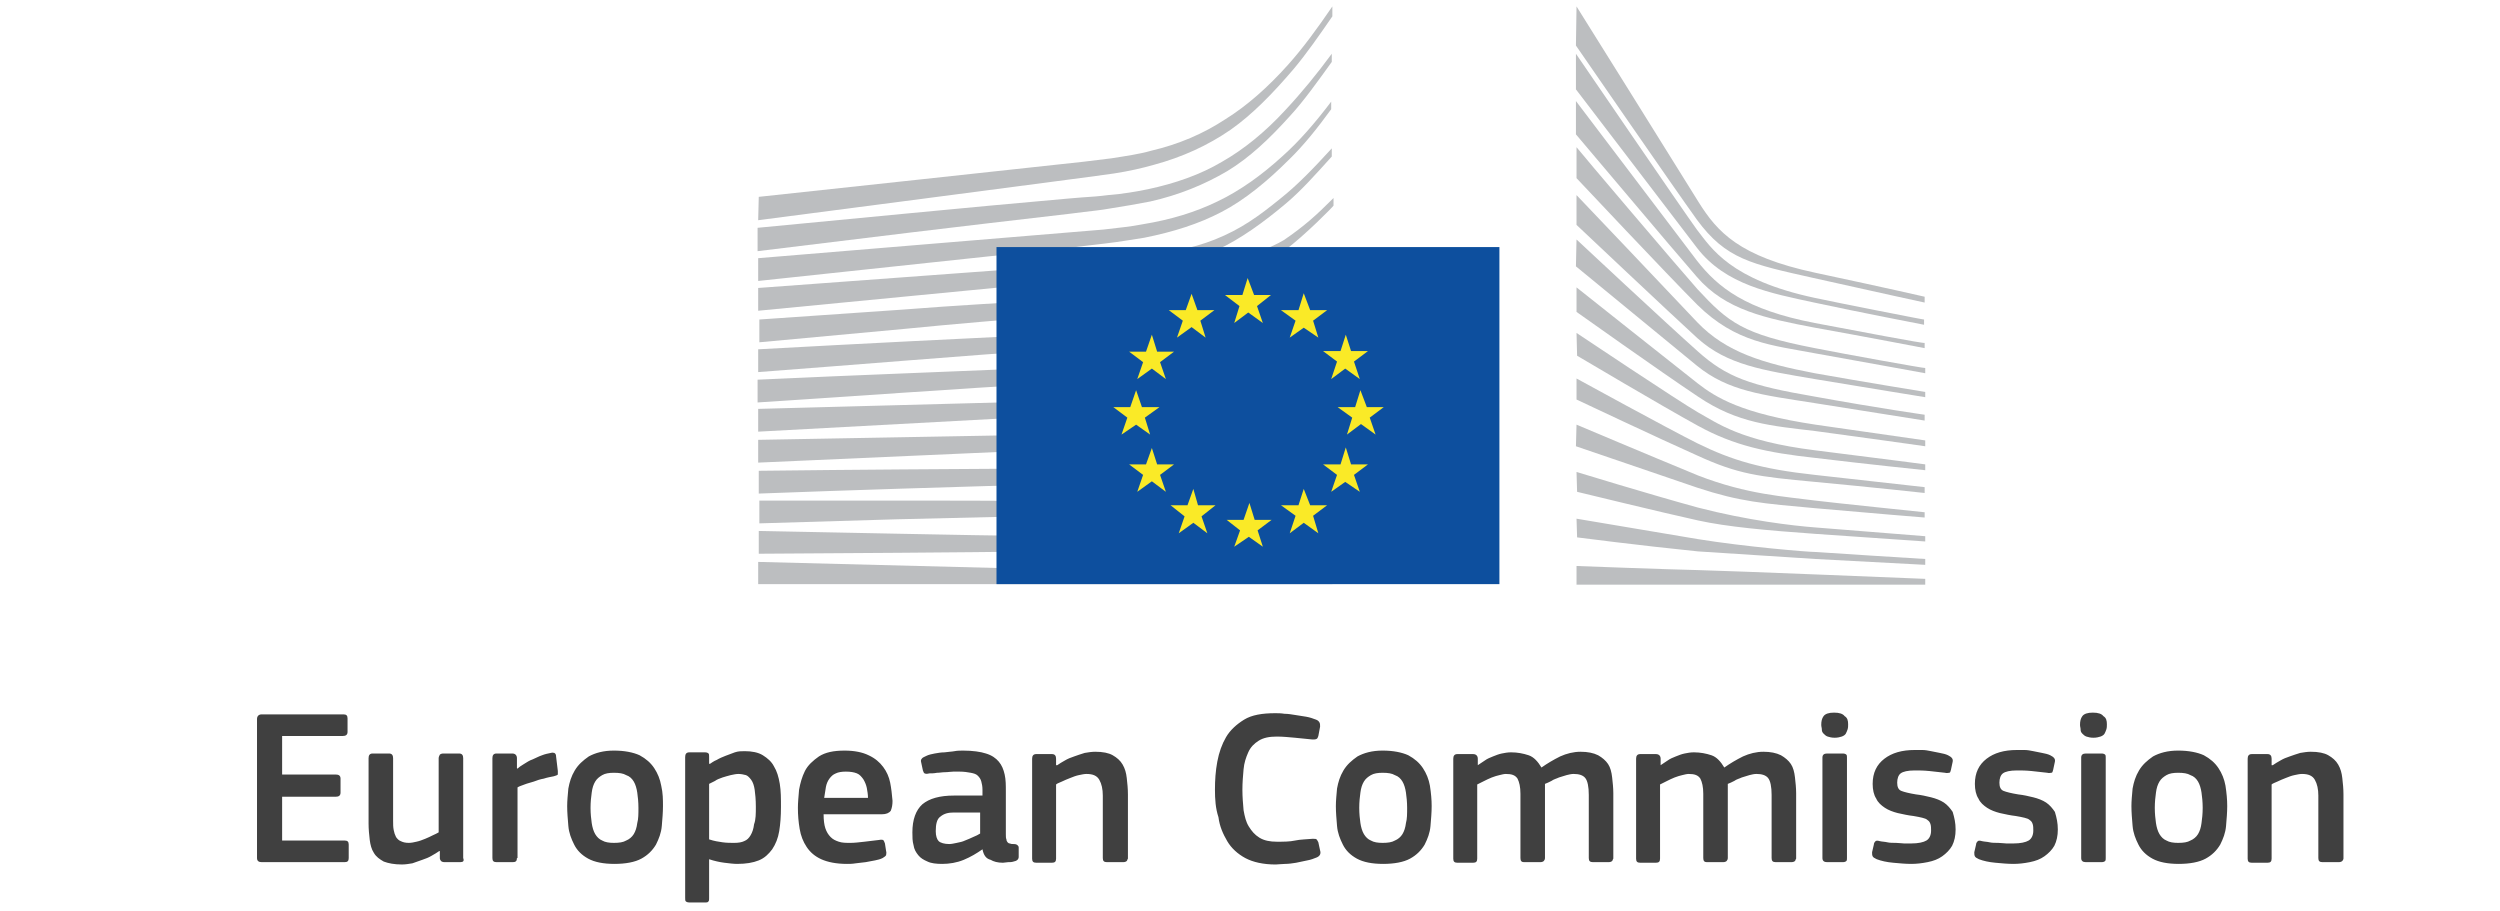 <svg id="Layer_1" xmlns="http://www.w3.org/2000/svg" viewBox="0 0 428 156"><style>.st0{fill:#bcbec0}.st1{fill:#0d4f9e}.st2{fill:#faea27}.st3{fill:#404040}</style><path class="st0" d="M129.8 37.7s59.2-7.7 60.9-8c2.6-.4 4.8-.9 6.9-1.5 4.8-1.3 9.2-3.3 13.1-6 3.7-2.6 7.2-6.2 10.7-10.3 2.2-2.6 4.5-5.9 6.7-9.1V1.1c-2.6 3.8-5 7.1-7.6 10-3.4 3.8-7 7-10.7 9.3-3.8 2.5-8 4.3-12.7 5.4-2.1.6-4.3.9-6.8 1.3-1.6.2-3.3.4-4.9.6-.7.1-55.5 6-55.5 6l-.1 4z"/><path class="st0" d="M209.2 27.7c-3.7 2.2-8 3.7-12.7 4.7-2 .4-4.2.8-6.8 1-1.5.2-2.9.3-4.5.4-.8.1-1.6.1-2.4.2-18.2 1.6-36.1 3.4-53.1 5v4c17-2.1 35.2-4.3 53.4-6.4l2.4-.3c1.5-.2 2.9-.3 4.5-.6 2.6-.4 4.8-.8 6.9-1.2 4.9-1.1 9.3-2.9 13.2-5.2 3.8-2.3 7.2-5.5 10.8-9.5 2.3-2.5 4.8-6 7.1-9.2V9.2c-2.5 3.4-5.1 6.6-8 9.7-3.4 3.7-7.1 6.7-10.8 8.8"/><path class="st0" d="M219.6 26.7c-3.6 3.3-7.4 6-11.2 7.8-3.7 1.8-7.9 3.1-12.8 3.9-2 .4-4.2.6-6.7.9l-59.1 4.9v3.9l52.5-5.6 6.8-.8c2.6-.3 4.8-.7 6.8-1 5-1 9.4-2.4 13.2-4.4 3.9-2 7.9-5.3 11.5-8.9 2.5-2.4 4.9-5.4 7.3-8.7v-1.3c-2.8 3.7-5.5 6.8-8.3 9.3M205.3 46.8c-3.4 1.9-6 3-10.9 3.6-2.9.3-6 .5-8.9.7-1.4.1-2.9.2-4.3.2-8.9.5-17.7 1-26.6 1.7L130 54.7v3.9l24.9-2.3c8.1-.8 17.4-1.6 26.5-2.3l6.7-.5c2.6-.2 4.8-.4 6.7-.7 5-.7 9.3-1.7 13.2-3.1 4.1-1.5 8-4 11.9-6.8 3.5-2.6 8.4-7.6 8.4-7.7v-1.3c-3.1 3.1-5 4.8-8.5 7.2-4.4 2.6-11.4 4-14.5 5.7"/><path class="st0" d="M206.6 54.2c-3.7 1.1-7.9 1.8-12.8 2.3-2 .2-4.1.3-6.6.4l-6.6.3c-16.5.8-32.7 1.6-50.8 2.6v3.9c17.2-1.3 34-2.7 50.9-3.9l6.6-.5c2.6-.2 4.7-.4 6.7-.6 5-.6 9.3-1.4 13.1-2.7 4.2-1.3 8.4-3.3 12.3-5.8 2.8-1.8 5.8-4.1 8.8-6.7v-.1c-3.3 2.9-6.5 3.4-9.5 5.4-4 2.4-8 4.2-12.1 5.4"/><path class="st0" d="M205.9 60.6c-3.7.9-7.8 1.4-12.8 1.8-1.9.1-4 .2-6.5.3l-6.6.2c-16.5.7-33.2 1.3-50.3 2.1v3.9c16.9-1.1 33.6-2.3 50.4-3.3l6.6-.4c2.6-.2 4.7-.3 6.6-.5 5-.5 9.2-1.1 13-2.2 4.3-1.2 8.5-2.8 12.5-4.9 3-1.6 6.1-3.6 9.2-6V50c-3.4 2.5-6.7 4.6-10 6.2-3.8 2-7.9 3.4-12.1 4.4"/><path class="st0" d="M205.3 66.9c-3.8.7-7.8 1.1-12.7 1.4-1.9.1-3.8.2-6.5.2L129.8 70v3.9l49.9-2.7 6.5-.3c2.6-.1 4.6-.3 6.5-.4 5-.4 9.1-.9 12.9-1.7 4.3-.9 8.5-2.3 12.6-4 3.2-1.3 6.5-3 9.8-5.1v-1.5c-3.6 2.1-6.9 3.8-10.4 5.1-3.8 1.7-8 2.8-12.3 3.6"/><path class="st0" d="M205 73.2c-6.9.9-14.1 1-20.9 1.1-1.6 0-3.1 0-4.8.1l-49.5.9v3.9l49.6-2.2c1.6-.1 3.1-.1 4.8-.2 6.9-.3 14.1-.6 21.1-1.7 4.5-.7 8.8-1.7 12.7-3.1 3.5-1.2 6.9-2.6 10.2-4.3v-1.5c-3.6 1.7-7.2 3.1-10.7 4.2-4 1.3-8.3 2.3-12.5 2.8m-.4 6.4c-6.5.6-13.1.6-19.5.6h-6c-16.4.1-32.6.2-49.2.4v3.9c15.8-.6 32.5-1.1 49.3-1.6 2-.1 4-.1 6-.2 6.5-.2 13.1-.4 19.7-1 4.3-.4 8.5-1.2 12.7-2.2 3.5-.9 7-2 10.7-3.4v-1.4c-3.7 1.3-7.4 2.5-10.9 3.2-4.3.7-8.3 1.3-12.8 1.7m-.3 6.3c-2.7.1-5.6.2-8.9.2h-3.7l-12.7-.3c-8.7-.1-17.4-.1-25.5-.1H130v3.9l23.6-.7c8.1-.2 16.8-.4 25.5-.6l12.7-.2c3.5-.1 8.1-.2 12.7-.5s8.8-.8 12.7-1.4c3.6-.6 7.2-1.3 10.9-2.3v-1.3c-3.8.9-7.5 1.6-11.1 2.1-4 .6-8.1 1-12.7 1.2m-12.8 6l-12.7-.1c-16.2-.2-32.4-.6-48.9-.9v3.9c15.8-.1 32.4-.2 48.9-.4l12.7-.2c4.3-.1 8.5-.2 12.7-.3 8.8-.3 16.6-.9 23.9-1.9v-1.3c-7.3.8-15.2 1.2-23.9 1.2-4.3.1-8.5.1-12.7 0m36.6 6.8l-98.3-2.5v3.8h98.3v-1.3zM219.2 34c-3.7 3-6.7 5.2-11.2 7-4 1.6-8.3 2.3-13.1 2.9-3.1.5-6.5 1.1-9.6 1.3l-3.9.3-51.6 3.8v3.9l51.8-5 6.7-.7c2.5-.3 4.7-.5 6.8-.9 5-.9 9.3-2.1 13.2-3.8 4-1.8 8.1-4.8 11.9-8 2.6-2.2 5-4.9 7.8-8v-1.4c-3.2 3.5-5.9 6.3-8.8 8.6m50.7-32.9s17.7 28.3 20.9 33.5c3.2 5.1 6.9 9.3 20 12.1 13.1 2.8 18.7 4.1 18.7 4.1v1s-8.3-1.8-19-4.2c-10.7-2.4-15-3.2-20-10-4.1-5.7-20.7-29.8-20.7-29.8l.1-6.7zm0 32.3s16.1 16.9 20.7 21.8c4.9 5.1 11.2 7 20.1 8.7 8.4 1.5 18.9 3.2 18.9 3.2v.9s-9.9-1.6-18.9-3.1c-8.8-1.5-15-2.4-20.1-7-4.6-4.2-20.7-19.4-20.7-19.4v-5.1z"/><path class="st0" d="M269.9 41s15.3 14.3 20.7 19.1c5 4.5 9 5.9 20.1 7.8 11 2 18.8 3.1 18.8 3.1v1s-10-1.6-18.9-3c-8.9-1.4-14.7-2-20.1-6.4-6.9-5.7-13.8-11.3-20.7-17l.1-4.6z"/><path class="st0" d="M269.9 49.2s17.5 13.9 20.7 16.4c3.2 2.5 7.6 5.2 20.2 7.1 12.5 1.8 18.8 2.7 18.8 2.7v1s-11.3-1.6-18.8-2.6c-7.5-.9-13.3-1.3-20.1-5.9-6.6-4.4-20.8-14.5-20.8-14.5v-4.2z"/><path class="st0" d="M269.9 57s17.5 11.7 20.8 13.6c3.3 1.8 7.2 4.9 20.1 6.5 12.8 1.6 18.8 2.4 18.8 2.4v1s-10.6-1.1-18.8-2.1c-8.3-.9-13.9-2.1-20.1-5.5-6.2-3.4-20.7-12-20.7-12l-.1-3.9z"/><path class="st0" d="M269.9 64.8s15.5 8.5 20.7 11.1c5.9 2.9 10.9 4.4 20.1 5.4 9 1 18.8 2.1 18.8 2.1v1s-9.1-1-18.8-1.9c-9.7-.9-13.1-1.3-20.1-4.5-6.3-2.8-20.7-9.6-20.7-9.6v-3.6z"/><path class="st0" d="M269.9 72.7s12.3 5.2 20.8 8.7c8.5 3.3 14.9 3.6 20.1 4.3 2.3.3 18.7 2 18.7 2v.9s-9.9-.8-18.8-1.6-12.8-1.1-20.1-3.5c-7.3-2.5-20.8-7.1-20.8-7.1l.1-3.7zm0 8.1s12.4 3.8 20.8 6.1c8.5 2.2 16.2 3.1 20.1 3.4 3.9.3 18.8 1.5 18.8 1.5v.9s-8.5-.6-18.8-1.3c-8.4-.6-15.1-1.2-20.1-2.3-5.5-1.2-20.7-4.9-20.7-4.9l-.1-3.4zm0 8l20.8 3.5c8 1.3 18.8 2.2 20.1 2.2 1.1.1 18.8 1.2 18.8 1.2v1s-11.3-.6-18.8-1c-7.9-.5-15.7-1-20.1-1.3-9.9-1-20.7-2.4-20.7-2.4l-.1-3.2zm0 8.1s16 .6 20.8.7c4.8.1 38.9 1.5 38.9 1.5v1h-59.7v-3.2zM310.7 51c-14.5-3.1-17.7-8.5-20.2-11.7-2.4-3.3-20.7-30.1-20.7-30.1v6.1c.8 1 16.4 21.5 20.7 27.1 4.9 6.4 12.7 7.8 20.1 9.4 7.4 1.6 18.8 3.8 18.8 3.8v-.9c.2.1-15-2.9-18.7-3.7"/><path class="st0" d="M310.7 55.3c-11.9-2.3-16.6-6.1-20.2-10.7-3.5-4.6-20.7-27.3-20.7-27.3V23c.8.9 16.5 19.6 20.7 24.4 4.9 5.7 11.8 7.1 20.2 8.7 8.4 1.5 18.8 3.5 18.8 3.5v-.9c.1.2-11.9-2.1-18.8-3.4"/><path class="st0" d="M310.7 59.6c-12.4-2.4-14.8-4.4-20.1-10.1-3.2-3.6-20.1-23.5-20.7-24.3v5.3s15.7 16.7 20.7 21.7c6.6 6.5 12.8 6.9 20.2 8.3 7.3 1.3 18.8 3.4 18.8 3.4V63c0 .1-13.9-2.4-18.9-3.4"/><path class="st1" d="M170.6 42.3h86.1V100h-86.1V42.3z"/><path class="st2" d="M214.7 50.5h2.9l-2.4 1.9 1 2.9-2.5-1.8-2.4 1.8.9-2.9-2.5-1.9h3l.9-2.9 1.1 2.9zm.1 38.5h2.9l-2.4 1.8.9 2.8-2.4-1.7-2.5 1.7 1-2.8L210 89h2.9l1-2.9.9 2.9zm9.5-2.5h2.9l-2.4 1.8.9 3-2.5-1.8-2.4 1.8 1-3-2.5-1.8h3l.9-2.8 1.1 2.8zm0-33.4h2.9l-2.4 1.8.9 2.9-2.5-1.7-2.4 1.7 1-2.9-2.5-1.8h3l.9-2.9 1.1 2.9zm7 7h2.9l-2.4 1.8 1 3-2.5-1.8-2.4 1.8 1-3-2.4-1.8h3l.9-2.8.9 2.8zm0 19.4h2.9l-2.4 1.8 1 2.9-2.5-1.7-2.4 1.7 1-2.9-2.4-1.8h3l.9-2.9.9 2.9zm2.7-9.8h2.9l-2.4 1.8 1 2.9-2.5-1.8-2.4 1.8.9-2.9-2.5-1.8h3l.9-2.9 1.1 2.9zm-29-16.6h2.9l-2.4 1.8.9 2.9L204 56l-2.5 1.8 1-2.9-2.4-1.8h2.9l1-2.8 1 2.8zm-6.9 7.1h2.9l-2.4 1.8 1 2.9-2.4-1.8-2.5 1.8 1-2.9-2.4-1.8h2.9l1-2.9.9 2.9zm-2.6 9.5h3l-2.5 1.8.9 2.9-2.4-1.7-2.5 1.7 1-2.9-2.4-1.8h2.9l1-2.9 1 2.9zm2.6 9.8h2.9l-2.4 1.8 1 2.9-2.4-1.8-2.5 1.8 1-2.9-2.4-1.8h2.9l1-2.8.9 2.8zm7 7h3l-2.4 1.9 1 2.9-2.4-1.8-2.5 1.8 1-2.9-2.4-1.9h2.9l1-2.8.8 2.8z"/><path class="st3" d="M44 123.1c0-.5.3-.8.8-.8h14c.5 0 .7.2.7.7v2.3c0 .5-.3.7-.8.7H48.3v6.6h9.2c.5 0 .8.2.8.7v2.4c0 .5-.3.7-.8.7h-9.2v7.5H59c.5 0 .7.2.7.7v2.3c0 .5-.2.7-.7.7H44.8c-.5 0-.8-.2-.8-.7v-23.8zM78.8 147.6h-2.7c-.3 0-.5-.1-.6-.2-.1-.1-.2-.3-.2-.5v-1.2h-.1c-.4.3-.8.5-1.3.8-.5.3-1 .5-1.6.7-.6.2-1.1.4-1.7.6-.6.1-1.2.2-1.8.2-1.3 0-2.3-.2-3.1-.5-.7-.4-1.3-.8-1.7-1.5-.4-.6-.6-1.4-.7-2.2-.1-.9-.2-1.8-.2-2.8v-11.2c0-.5.2-.8.7-.8h2.8c.5 0 .7.3.7.8v10.7c0 .6 0 1.1.1 1.6s.2.8.4 1.2c.2.3.5.6.8.7.4.2.8.3 1.4.3.4 0 .9-.1 1.3-.2.5-.1 1-.3 1.5-.5s.9-.4 1.3-.6c.4-.2.7-.3 1-.5v-12.7c0-.2.1-.4.2-.6.1-.1.3-.2.6-.2h2.7c.5 0 .7.3.7.8v17.1c.2.5 0 .7-.5.7zM88.5 146.9c0 .5-.2.7-.7.7H85c-.5 0-.7-.2-.7-.7v-17.1c0-.5.2-.8.7-.8h2.7c.5 0 .8.3.8.8v1.7l.1.1c.3-.3.6-.5 1.1-.8s.9-.6 1.5-.8c.5-.2 1-.5 1.6-.7.5-.2 1-.3 1.5-.4.3-.1.5 0 .6 0 .2.1.3.3.3.6l.3 2.5v.6c-.1.1-.3.2-.7.3-.5.1-1.1.2-1.7.4-.6.1-1.2.3-1.7.5-.6.2-1.1.3-1.6.5s-.9.3-1.2.5v12.1zM113.5 138c0 1.1-.1 2.2-.2 3.4-.1 1.2-.5 2.2-1 3.2-.6 1-1.4 1.8-2.5 2.4-1.1.6-2.7.9-4.6.9-1.9 0-3.4-.3-4.5-.9-1.1-.6-1.9-1.4-2.4-2.4s-.9-2-1-3.2c-.1-1.2-.2-2.3-.2-3.4 0-.9.1-1.9.2-3 .2-1.1.5-2.1 1.1-3.1.6-1 1.4-1.7 2.4-2.4 1.1-.6 2.5-1 4.3-1 1.8 0 3.3.3 4.4.8 1.1.6 1.9 1.3 2.5 2.2.6.9 1 1.9 1.2 3 .3 1.3.3 2.4.3 3.5zm-4.2.3c0-1-.1-1.9-.2-2.6-.1-.7-.3-1.4-.6-1.9s-.7-.9-1.3-1.1c-.5-.3-1.2-.4-2.1-.4-.8 0-1.5.1-2 .4-.5.3-.9.6-1.2 1.1-.3.5-.5 1.1-.6 1.9-.1.7-.2 1.6-.2 2.6s.1 1.9.2 2.6c.1.7.3 1.4.6 1.9s.7.9 1.2 1.1c.5.3 1.2.4 2 .4.9 0 1.6-.1 2.1-.4.5-.2 1-.6 1.3-1.1.3-.5.5-1.1.6-1.9.2-.7.2-1.6.2-2.6zM133.7 138.2c0 1.5-.1 2.9-.3 4.1s-.6 2.2-1.2 3.1c-.6.8-1.3 1.5-2.3 1.9-1 .4-2.2.6-3.7.6-.6 0-1.4-.1-2.2-.2-.8-.1-1.7-.3-2.6-.6v6.7c0 .2 0 .4-.1.5-.1.2-.3.2-.6.2H118c-.3 0-.5-.1-.6-.2-.1-.1-.1-.3-.1-.6v-24.1c0-.5.2-.8.7-.8h2.7c.3 0 .5.1.6.2.1.1.1.3.1.6v1.1l.1.1c.3-.2.7-.5 1.2-.7.5-.3 1-.5 1.5-.7.5-.2 1.1-.4 1.6-.6.6-.2 1.1-.2 1.7-.2 1.2 0 2.3.2 3.1.7.8.5 1.5 1.1 1.9 1.9.5.8.8 1.8 1 3s.2 2.5.2 4zm-4.3-.1c0-1.2-.1-2.2-.2-2.9-.1-.7-.3-1.3-.6-1.7-.3-.4-.6-.7-.9-.8-.4-.1-.8-.2-1.3-.2-.4 0-.8.1-1.3.2s-1 .3-1.4.4c-.5.2-.9.3-1.3.6l-1 .5v9.5c.9.3 1.6.4 2.3.5.7.1 1.4.1 2 .1.7 0 1.3-.1 1.7-.3.5-.2.8-.5 1.1-1 .3-.5.5-1.1.6-1.9.3-.8.3-1.8.3-3zM141 139.4c0 1 .1 1.8.3 2.4.2.6.5 1.1.9 1.5.4.4.8.6 1.4.8s1.2.2 2 .2c.7 0 1.5-.1 2.4-.2.9-.1 1.8-.2 2.5-.3.4-.1.6 0 .7 0 .1.1.2.3.3.6l.2 1.3c.1.3 0 .5 0 .7-.1.2-.3.3-.6.5-.4.2-.8.3-1.3.4-.5.1-1 .2-1.6.3-.6.1-1.1.1-1.7.2-.6.1-1.1.1-1.5.1-1.8 0-3.3-.3-4.4-.8-1.1-.5-1.9-1.2-2.5-2.1-.6-.9-1-1.9-1.2-3.1-.2-1.2-.3-2.3-.3-3.6 0-.9.1-1.9.2-3.1.2-1.1.5-2.2 1-3.2s1.4-1.8 2.4-2.5c1.1-.7 2.5-1 4.4-1 1.7 0 3.1.3 4.1.8 1.1.5 1.9 1.2 2.5 2 .6.8 1 1.7 1.2 2.7.2 1 .3 2 .4 3.1 0 .7-.1 1.2-.3 1.7-.3.4-.8.6-1.5.6h-10zm3.8-7.3c-.7 0-1.3.1-1.7.3-.5.2-.8.5-1.1.9-.3.4-.5.9-.6 1.4-.1.6-.2 1.2-.3 1.9h7.5c0-.6-.1-1.1-.2-1.7-.1-.5-.3-1-.6-1.5-.3-.4-.6-.8-1.1-1s-1.1-.3-1.9-.3zM168.2 145.4c-1 .7-2 1.3-3.2 1.8-1.2.5-2.5.7-3.7.7-1 0-1.9-.1-2.5-.4-.7-.3-1.2-.6-1.6-1.1-.4-.5-.7-1-.8-1.7-.2-.7-.2-1.4-.2-2.2 0-2.2.6-3.8 1.7-4.8 1.2-1 3-1.5 5.4-1.5h4.9v-1c0-.6-.1-1-.2-1.4-.1-.4-.3-.7-.6-1-.3-.3-.7-.4-1.2-.5-.5-.1-1.2-.2-1.9-.2h-1.1c-.4 0-.9.1-1.4.1-.5 0-.9.1-1.4.1-.5.1-.9.1-1.3.1-.4.1-.6.1-.8 0-.1 0-.2-.2-.3-.5l-.3-1.4c-.1-.3 0-.5.1-.6.1-.2.4-.3.8-.5s.9-.3 1.4-.4c.6-.1 1.1-.2 1.7-.2.6-.1 1.2-.1 1.7-.2s1.1-.1 1.5-.1c1.6 0 3 .2 3.9.5 1 .3 1.7.8 2.2 1.4.5.6.8 1.3 1 2.2s.2 1.8.2 2.9v7.3c0 .4 0 .7.1.9 0 .2.1.4.2.5.1.1.2.2.4.2.2.1.4.1.7.1.3 0 .5.1.6.2.1.1.2.2.2.4v1.6c0 .4-.3.7-.9.8-.3.1-.6.1-.9.1-.3 0-.6.1-.9.1-.9 0-1.6-.2-2.1-.5-.8-.2-1.2-.8-1.4-1.8zm-.3-6.3h-4.6c-1 0-1.7.2-2.3.7-.6.4-.8 1.3-.8 2.5 0 .8.2 1.4.5 1.7.3.3 1 .5 1.8.5.4 0 .8-.1 1.3-.2s1-.2 1.4-.4c.5-.2 1-.4 1.4-.6.5-.2.9-.4 1.2-.6v-3.6zM192.9 147.4c-.1.1-.3.2-.6.2h-2.8c-.5 0-.7-.2-.7-.7v-10.7c0-1.1-.2-2-.6-2.7-.4-.7-1.1-1-2.2-1-.4 0-.8.1-1.3.2s-1 .3-1.5.5-1 .4-1.4.6c-.4.2-.8.3-1 .5V147c0 .5-.2.7-.7.7h-2.7c-.5 0-.7-.2-.7-.7v-17.1c0-.5.2-.8.7-.8h2.7c.5 0 .7.3.7.8v1.1h.2c.4-.3.8-.5 1.3-.8.5-.3 1-.5 1.6-.7.6-.2 1.1-.4 1.8-.6.6-.1 1.2-.2 1.8-.2 1.3 0 2.3.2 3 .6.7.4 1.3.9 1.7 1.6.4.7.6 1.4.7 2.3.1.9.2 1.8.2 2.8v11c-.1.1-.1.3-.2.4zM208 135.2c0-1.6.1-3.2.4-4.8.3-1.6.8-3 1.5-4.2.7-1.2 1.8-2.2 3.1-3 1.3-.8 3.1-1.1 5.3-1.1.5 0 1 0 1.6.1.6 0 1.2.1 1.8.2.6.1 1.3.2 1.9.3.6.1 1.2.3 1.7.5.3.1.5.3.6.5.1.2.1.4.1.7l-.3 1.6c-.1.2-.1.4-.3.5s-.4.1-.7.1c-.9-.1-1.9-.2-3-.3-1.1-.1-2.1-.2-3.1-.2-1.3 0-2.3.2-3.1.7-.8.5-1.4 1.1-1.8 2s-.7 1.8-.8 2.9c-.1 1.1-.2 2.3-.2 3.5s.1 2.4.2 3.5c.2 1.1.4 2 .9 2.8s1 1.4 1.8 1.9 1.8.7 3 .7c1.1 0 2.2 0 3.1-.2s2-.2 3-.3c.4 0 .6 0 .7.1.1.1.2.3.3.5l.3 1.4c.2.6-.1 1-.6 1.2-.5.2-1 .4-1.6.5-.6.1-1.3.3-1.9.4-.6.1-1.3.2-1.9.2-.6 0-1.2.1-1.6.1-2.1 0-3.9-.4-5.2-1.1-1.3-.7-2.4-1.7-3.1-2.9-.7-1.2-1.3-2.5-1.5-4.1-.5-1.5-.6-3.1-.6-4.7zM245.1 138c0 1.1-.1 2.2-.2 3.4-.1 1.2-.5 2.2-1 3.2-.6 1-1.4 1.8-2.5 2.4-1.1.6-2.7.9-4.6.9-1.9 0-3.4-.3-4.5-.9-1.1-.6-1.9-1.4-2.4-2.4s-.9-2-1-3.2c-.1-1.2-.2-2.3-.2-3.4 0-.9.1-1.9.2-3 .2-1.1.5-2.1 1.1-3.1.6-1 1.4-1.7 2.4-2.4 1.1-.6 2.5-1 4.3-1 1.8 0 3.3.3 4.4.8 1.1.6 1.9 1.3 2.5 2.2.6.9 1 1.9 1.2 3 .2 1.3.3 2.4.3 3.5zm-4.2.3c0-1-.1-1.9-.2-2.6-.1-.7-.3-1.4-.6-1.9s-.7-.9-1.3-1.1c-.5-.3-1.2-.4-2.1-.4-.8 0-1.5.1-2 .4-.5.3-.9.6-1.2 1.1s-.5 1.1-.6 1.9c-.1.7-.2 1.6-.2 2.6s.1 1.9.2 2.6c.1.7.3 1.4.6 1.9s.7.9 1.2 1.1c.5.3 1.2.4 2 .4.9 0 1.6-.1 2.1-.4.5-.2 1-.6 1.3-1.1.3-.5.5-1.1.6-1.9.2-.7.2-1.6.2-2.6zM276 147.4c-.1.1-.3.2-.6.2h-2.7c-.5 0-.7-.2-.7-.7v-10.8c0-1.4-.2-2.4-.6-2.9s-1.1-.7-2-.7c-.4 0-.8.1-1.2.2s-.9.3-1.3.4c-.4.2-.9.3-1.3.6-.4.2-.8.4-1.1.5V146.9c0 .2-.1.4-.2.5-.1.1-.3.2-.6.2h-2.8c-.4 0-.6-.2-.6-.7v-11c0-1.2-.2-2-.5-2.6-.4-.6-1-.8-2-.8-.3 0-.7.1-1.1.2-.4.1-.8.2-1.3.4s-.9.4-1.3.6l-1.2.6V147c0 .5-.2.7-.7.7h-2.7c-.5 0-.7-.2-.7-.7v-17.1c0-.5.2-.8.7-.8h2.7c.5 0 .8.3.8.8v1.1c.4-.3.8-.5 1.2-.8.4-.3.9-.5 1.4-.7.5-.2 1-.4 1.5-.5.5-.1 1-.2 1.6-.2 1.1 0 2.1.2 3 .5s1.6 1.1 2.2 2.1c1-.7 2-1.3 3.2-1.9 1.1-.5 2.3-.8 3.5-.8 1.2 0 2.2.2 3 .6.7.4 1.3.9 1.7 1.5.4.6.6 1.4.7 2.3.1.9.2 1.8.2 2.7V147c-.1.1-.1.3-.2.4zM307.3 147.4c-.1.1-.3.2-.6.2H304c-.5 0-.7-.2-.7-.7v-10.8c0-1.4-.2-2.4-.6-2.9s-1.1-.7-2-.7c-.4 0-.8.1-1.2.2s-.9.3-1.3.4c-.4.2-.9.3-1.3.6-.4.2-.8.4-1.1.5V146.9c0 .2-.1.4-.2.5-.1.1-.3.2-.6.2h-2.8c-.4 0-.6-.2-.6-.7v-11c0-1.2-.2-2-.5-2.6-.4-.6-1-.8-2-.8-.3 0-.7.1-1.1.2-.4.1-.8.2-1.3.4s-.9.4-1.3.6l-1.2.6V147c0 .5-.2.7-.7.7h-2.7c-.5 0-.7-.2-.7-.7v-17.1c0-.5.2-.8.7-.8h2.7c.5 0 .8.3.8.8v1.1c.4-.3.8-.5 1.2-.8.4-.3.9-.5 1.4-.7.5-.2 1-.4 1.5-.5.5-.1 1-.2 1.6-.2 1.1 0 2.1.2 3 .5s1.6 1.1 2.2 2.1c1-.7 2-1.3 3.2-1.9 1.1-.5 2.3-.8 3.5-.8 1.2 0 2.2.2 3 .6.7.4 1.3.9 1.7 1.5.4.6.6 1.4.7 2.3.1.9.2 1.8.2 2.7V147c-.1.1-.1.3-.2.4zM316.4 124c0 .3 0 .6-.1.9-.1.3-.2.5-.3.7s-.4.4-.7.5c-.3.1-.7.2-1.2.2s-.9-.1-1.2-.2-.5-.3-.7-.5c-.2-.2-.3-.4-.3-.7s-.1-.5-.1-.8c0-.6.1-1.1.4-1.5.3-.4.9-.6 1.8-.6s1.5.2 1.8.6c.5.3.6.8.6 1.4zm-.2 22.9c0 .2 0 .4-.1.5-.1.1-.3.2-.6.2h-2.7c-.5 0-.8-.2-.8-.7v-17.2c0-.5.3-.7.8-.7h2.7c.3 0 .5.1.6.2.1.1.1.3.1.5v17.2zM334.8 142c0 1.1-.2 2-.6 2.8-.4.7-1 1.3-1.7 1.8s-1.5.8-2.5 1-1.9.3-2.8.3c-1 0-2-.1-3.1-.2s-2-.3-2.8-.6c-.4-.2-.6-.3-.7-.5-.1-.2-.1-.4-.1-.7l.3-1.3c0-.3.2-.5.3-.6s.4-.1.7 0c.4.1.9.1 1.3.2s1 .1 1.5.1 1 .1 1.4.1h1.2c1.2 0 2.1-.2 2.6-.5s.8-.9.8-1.7c0-.4 0-.8-.1-1.1-.1-.3-.2-.5-.5-.7-.2-.2-.5-.3-.9-.4s-.9-.2-1.5-.3c-.9-.1-1.8-.3-2.7-.5-.8-.2-1.6-.5-2.2-.9-.6-.4-1.2-.9-1.5-1.6-.4-.6-.6-1.5-.6-2.5 0-1.9.7-3.3 2-4.3s3-1.5 5.2-1.5h1.3c.5 0 1 .1 1.5.2l1.5.3c.5.1 1 .2 1.4.4.6.3.9.6.8 1.1l-.3 1.4c-.1.3-.1.5-.3.5s-.4.1-.7 0c-.8-.1-1.7-.2-2.7-.3-1-.1-1.8-.1-2.5-.1-1.2 0-2 .2-2.4.5-.4.3-.6.9-.6 1.6 0 .7.2 1.2.7 1.4.5.2 1.3.4 2.5.6.9.1 1.8.3 2.6.5s1.6.5 2.2.9c.6.4 1.1 1 1.5 1.6.3 1 .5 1.9.5 3zM352.3 142c0 1.1-.2 2-.6 2.8-.4.7-1 1.3-1.7 1.8s-1.5.8-2.5 1-1.9.3-2.8.3c-1 0-2-.1-3.1-.2s-2-.3-2.8-.6c-.4-.2-.6-.3-.7-.5-.1-.2-.1-.4-.1-.7l.3-1.3c0-.3.2-.5.3-.6s.4-.1.7 0c.4.1.9.1 1.3.2s1 .1 1.5.1 1 .1 1.4.1h1.2c1.2 0 2.1-.2 2.6-.5s.8-.9.8-1.7c0-.4 0-.8-.1-1.1-.1-.3-.2-.5-.5-.7-.2-.2-.5-.3-.9-.4s-.9-.2-1.5-.3c-.9-.1-1.8-.3-2.7-.5-.8-.2-1.6-.5-2.2-.9-.6-.4-1.2-.9-1.5-1.6-.4-.6-.6-1.5-.6-2.5 0-1.9.7-3.3 2-4.3s3-1.5 5.2-1.5h1.3c.5 0 1 .1 1.5.2l1.5.3c.5.1 1 .2 1.4.4.6.3.9.6.8 1.1l-.3 1.4c-.1.3-.1.5-.3.5s-.4.1-.7 0c-.8-.1-1.7-.2-2.7-.3-1-.1-1.8-.1-2.5-.1-1.2 0-2 .2-2.4.5-.4.3-.6.9-.6 1.6 0 .7.2 1.2.7 1.4.5.2 1.3.4 2.5.6.9.1 1.8.3 2.6.5s1.6.5 2.2.9c.6.4 1.1 1 1.5 1.6.3 1 .5 1.9.5 3zM360.7 124c0 .3 0 .6-.1.9-.1.3-.2.5-.3.7s-.4.4-.7.5c-.3.1-.7.2-1.2.2s-.9-.1-1.2-.2-.5-.3-.7-.5c-.2-.2-.3-.4-.3-.7s-.1-.5-.1-.8c0-.6.1-1.1.4-1.5.3-.4.9-.6 1.8-.6s1.5.2 1.8.6c.5.3.6.8.6 1.4zm-.2 22.9c0 .2 0 .4-.1.5-.1.1-.3.2-.6.2h-2.7c-.5 0-.8-.2-.8-.7v-17.2c0-.5.3-.7.8-.7h2.7c.3 0 .5.1.6.2.1.1.1.3.1.5v17.2zM381.3 138c0 1.1-.1 2.2-.2 3.4-.1 1.2-.5 2.2-1 3.2-.6 1-1.4 1.8-2.5 2.4-1.1.6-2.7.9-4.6.9-1.9 0-3.4-.3-4.5-.9-1.1-.6-1.9-1.4-2.4-2.4s-.9-2-1-3.2c-.1-1.2-.2-2.3-.2-3.4 0-.9.1-1.9.2-3 .2-1.1.5-2.1 1.1-3.1.6-1 1.4-1.7 2.4-2.4 1.1-.6 2.5-1 4.3-1 1.8 0 3.3.3 4.4.8 1.1.6 1.9 1.3 2.5 2.2.6.9 1 1.9 1.2 3 .2 1.3.3 2.4.3 3.5zm-4.2.3c0-1-.1-1.9-.2-2.6-.1-.7-.3-1.4-.6-1.9s-.7-.9-1.3-1.1c-.5-.3-1.2-.4-2.1-.4-.8 0-1.5.1-2 .4-.5.3-.9.6-1.2 1.1s-.5 1.1-.6 1.9c-.1.7-.2 1.6-.2 2.6s.1 1.9.2 2.6c.1.7.3 1.4.6 1.9s.7.9 1.2 1.1c.5.3 1.2.4 2 .4.9 0 1.6-.1 2.1-.4.5-.2 1-.6 1.3-1.1.3-.5.5-1.1.6-1.9.1-.7.2-1.6.2-2.6zM401 147.4c-.1.1-.3.2-.6.2h-2.8c-.5 0-.7-.2-.7-.7v-10.7c0-1.1-.2-2-.6-2.7-.4-.7-1.1-1-2.2-1-.4 0-.8.1-1.3.2s-1 .3-1.5.5-1 .4-1.4.6c-.4.2-.8.3-1 .5V147c0 .5-.2.7-.7.7h-2.7c-.5 0-.7-.2-.7-.7v-17.1c0-.5.2-.8.7-.8h2.7c.5 0 .7.3.7.8v1.1h.2c.4-.3.8-.5 1.3-.8.5-.3 1-.5 1.6-.7.6-.2 1.1-.4 1.8-.6.6-.1 1.2-.2 1.8-.2 1.3 0 2.3.2 3 .6.7.4 1.3.9 1.7 1.6.4.7.6 1.4.7 2.3.1.9.2 1.8.2 2.8v11c0 .1-.1.3-.2.4z"/></svg>